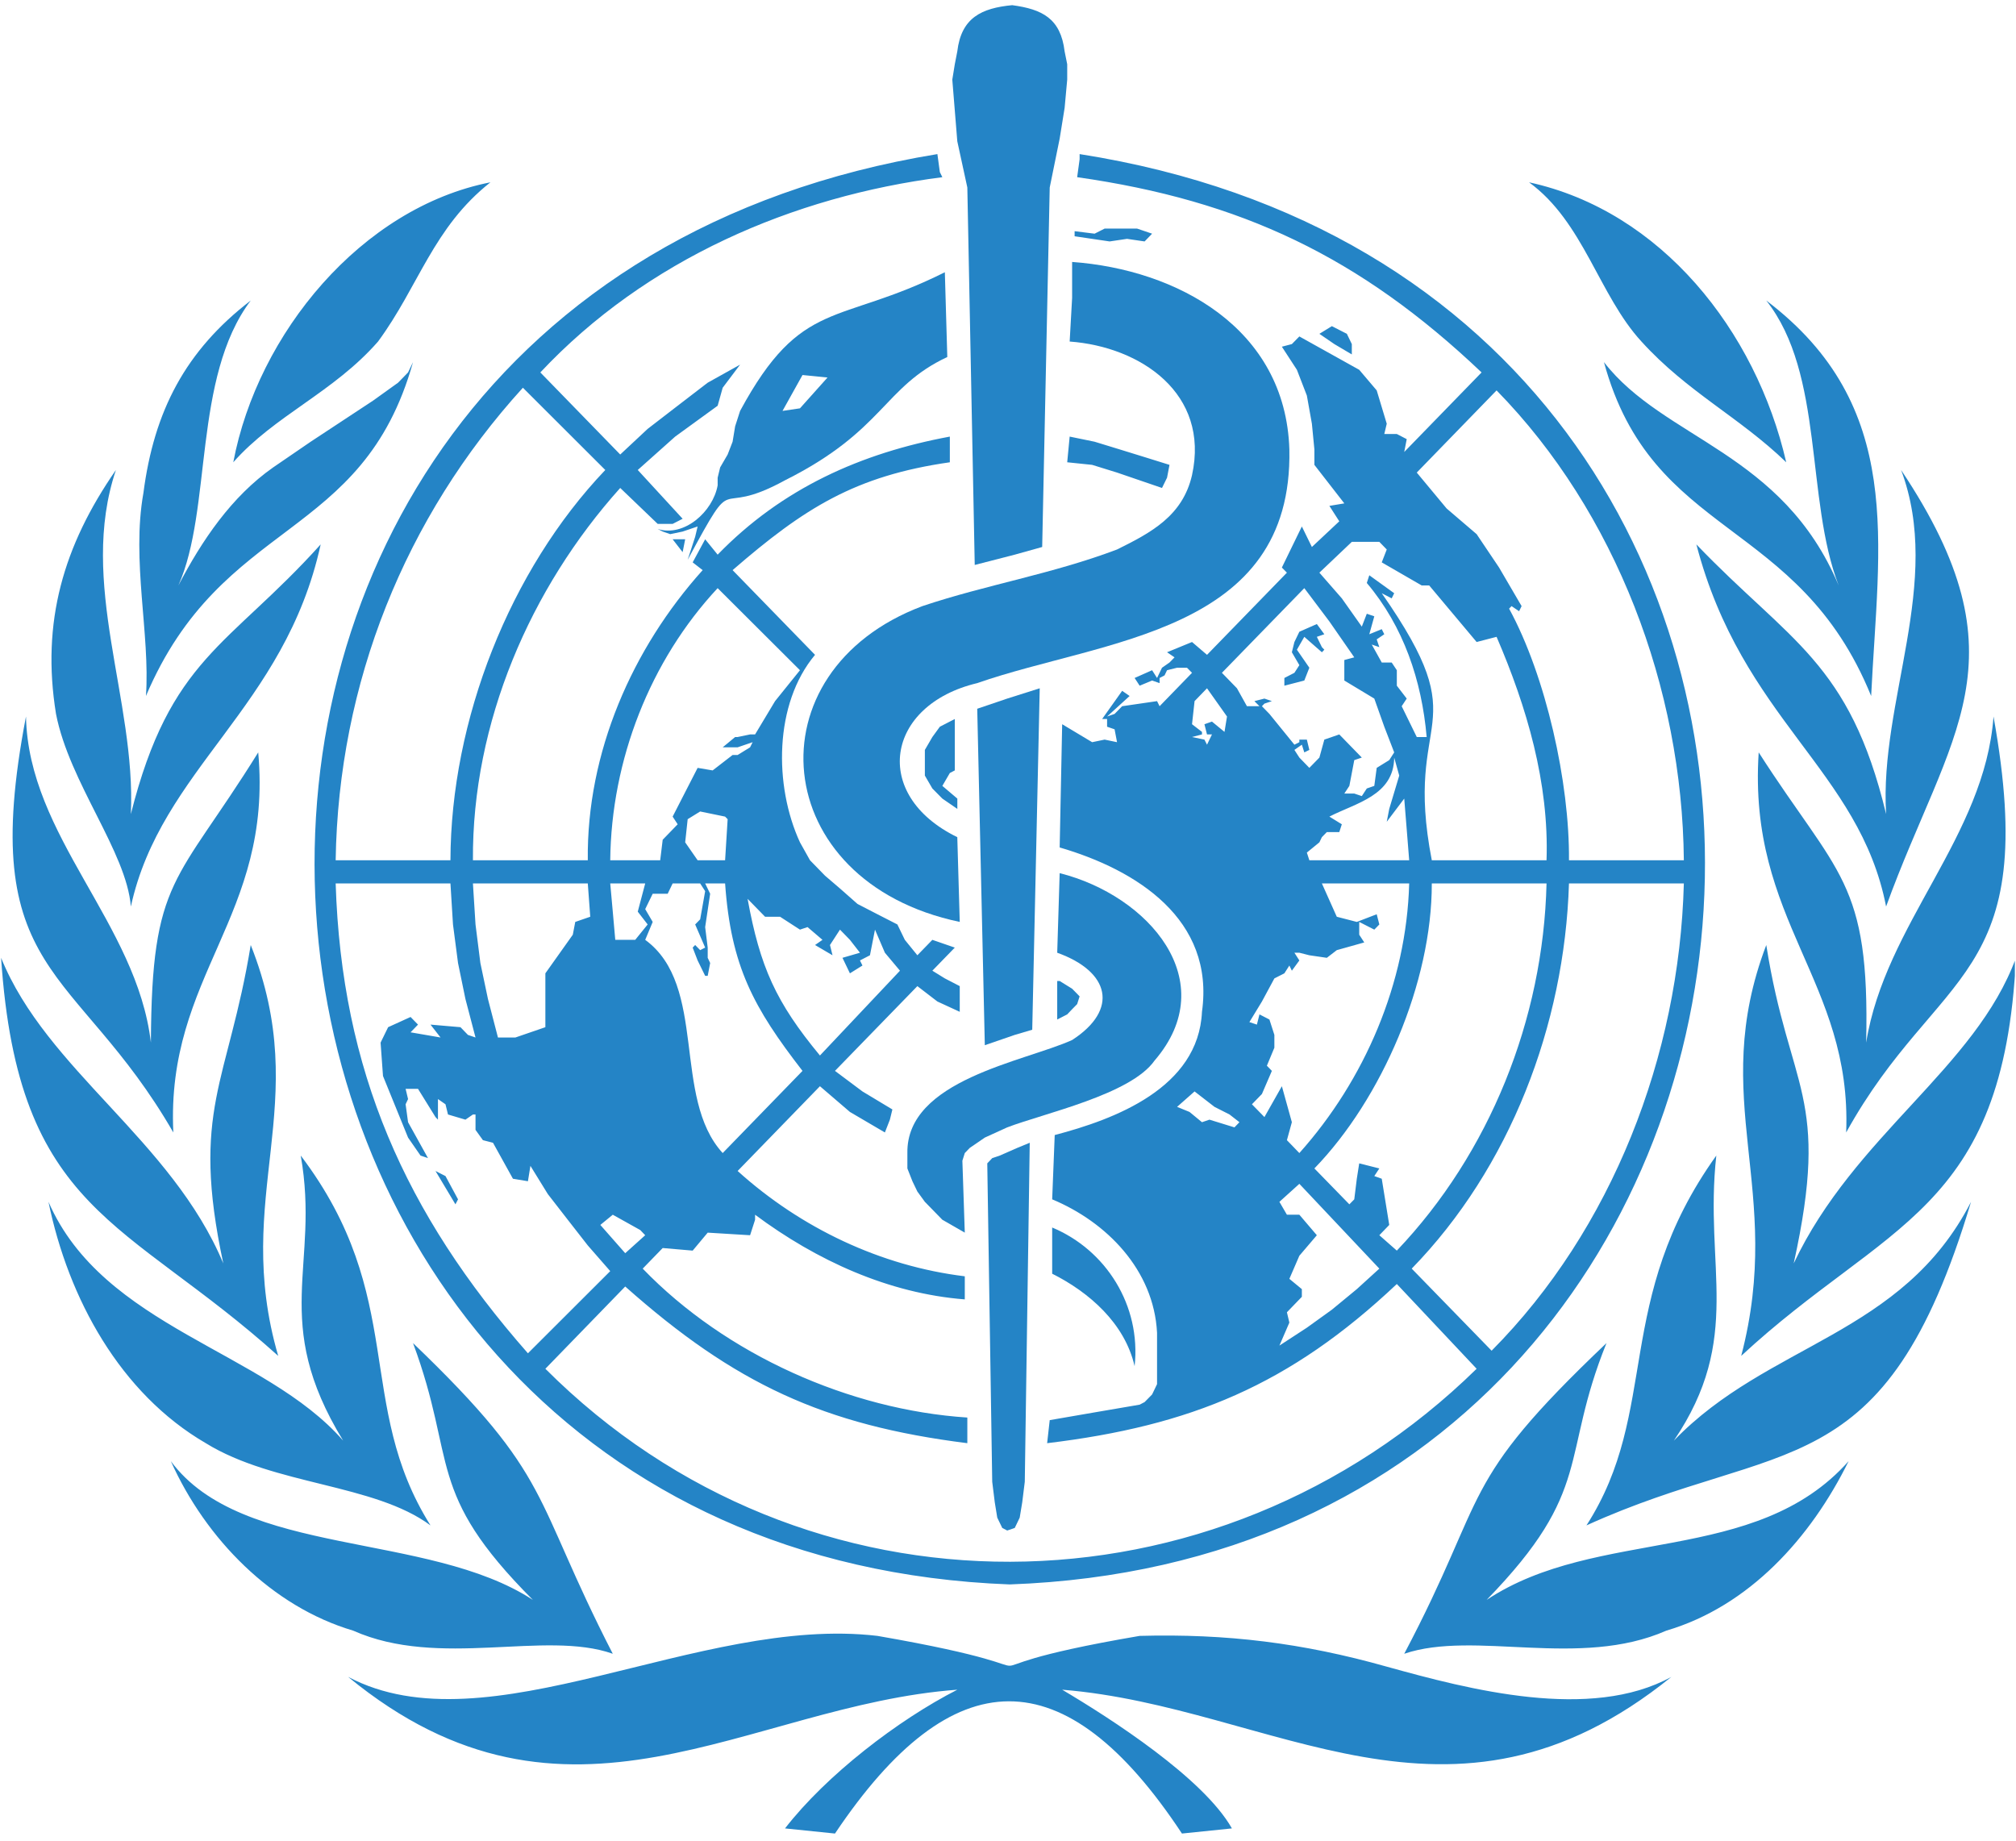 <svg width="46" height="42" viewBox="0 0 46 42" fill="none" xmlns="http://www.w3.org/2000/svg">
<g clip-path="url(#clip0_2_12349)">
<path d="M21.103 17.403V17.697L21.274 17.991L21.502 18.222L21.844 18.457V18.222L21.502 17.932L21.673 17.638L21.786 17.579V16.406L21.445 16.582L21.274 16.817L21.103 17.111V17.403ZM10.392 27.48L10.451 27.366L10.165 26.835L9.937 26.719L10.392 27.48ZM29.306 15.47V15.646L29.761 15.528L29.876 15.236L29.592 14.825L29.761 14.531L30.162 14.883L30.218 14.825L30.162 14.766L30.047 14.531L30.218 14.472L30.047 14.239L29.648 14.415L29.535 14.649L29.477 14.883L29.648 15.177L29.535 15.352L29.306 15.47ZM30.845 7.851L30.732 7.617L30.39 7.442L30.105 7.617L30.446 7.851L30.845 8.087L30.845 7.851ZM11.931 8.847L13.811 10.724C11.63 13.013 10.286 16.436 10.278 19.629H7.659C7.721 15.59 9.239 11.806 11.931 8.847ZM10.85 23.673L10.677 23.614L10.507 23.438L9.823 23.379L10.052 23.673L9.368 23.555L9.538 23.379L9.368 23.205L8.856 23.438L8.684 23.79L8.739 24.552L9.311 25.957L9.595 26.367L9.766 26.426L9.311 25.606L9.255 25.197L9.311 25.078L9.255 24.845H9.538L9.937 25.489L9.993 25.548V25.078L10.165 25.197L10.222 25.43L10.62 25.548L10.791 25.43H10.85V25.781L11.019 26.016L11.249 26.075L11.704 26.896L12.046 26.953L12.103 26.602L12.5 27.246L12.955 27.832L13.412 28.418L13.924 29.004L12.046 30.879C9.239 27.687 7.794 24.422 7.659 20.158H10.278L10.336 21.094L10.451 21.974L10.62 22.795L10.85 23.673ZM13.412 20.158L13.468 20.918L13.126 21.036L13.07 21.328L12.444 22.209V23.438L11.761 23.673H11.362L11.134 22.795L10.961 21.974L10.85 21.094L10.791 20.158H13.412ZM13.982 27.717L14.609 28.067L14.722 28.185L14.266 28.595L13.698 27.95L13.982 27.717ZM16.375 13.42L18.253 15.293L17.685 15.998L17.229 16.758H17.115L16.831 16.817H16.774L16.49 17.052H16.831L17.173 16.935L17.115 17.052L16.831 17.227H16.716L16.261 17.579L15.918 17.521L15.348 18.633L15.463 18.808L15.121 19.161L15.064 19.629H13.924C13.948 17.339 14.834 15.072 16.375 13.42ZM18.253 21.212L18.426 21.154L18.767 21.445L18.597 21.563L18.996 21.797L18.938 21.563L19.166 21.212L19.393 21.445L19.622 21.739L19.223 21.855L19.393 22.209L19.679 22.031L19.622 21.915L19.85 21.797L19.965 21.212L20.191 21.739L20.535 22.149L18.709 24.084C17.703 22.869 17.342 22.061 17.058 20.509L17.457 20.918H17.799L18.253 21.212ZM15.634 19.22L15.691 18.692L15.976 18.516L16.545 18.633L16.603 18.692L16.545 19.629H15.918L15.634 19.22ZM14.778 21.094L14.494 21.445H14.039L13.982 20.802L13.924 20.158H14.722L14.552 20.802L14.778 21.094ZM16.49 26.31C15.329 25.042 16.153 22.491 14.722 21.445L14.893 21.036L14.722 20.744L14.893 20.393H15.235L15.348 20.158H15.976L16.09 20.334L15.976 20.977L15.862 21.094L16.09 21.622L15.976 21.68L15.862 21.563L15.805 21.622L15.918 21.915L16.09 22.266H16.148L16.204 21.974L16.148 21.855V21.622L16.09 21.154L16.204 20.393L16.09 20.158H16.545C16.678 22.048 17.194 22.992 18.311 24.435L16.49 26.31ZM32.212 28.947C34.451 26.648 35.7 23.392 35.8 20.158H38.421C38.318 24.092 36.78 28.055 34.035 30.82L32.212 28.947ZM31.473 28.185L31.699 27.95L31.528 26.896L31.358 26.835L31.473 26.661L31.014 26.545L30.959 26.896L30.901 27.366L30.789 27.48L29.991 26.661C31.53 25.074 32.675 22.412 32.67 20.158H35.288C35.214 23.264 33.985 26.316 31.872 28.536L31.473 28.185ZM29.193 30.703L29.42 30.178L29.364 29.943L29.705 29.59V29.415L29.42 29.18L29.648 28.653L30.047 28.185L29.648 27.717H29.364L29.193 27.423L29.648 27.012L31.473 28.947L30.959 29.415L30.39 29.884L29.819 30.295L29.193 30.703ZM28.851 25.489L28.566 25.197L28.794 24.962L29.021 24.435L28.907 24.317L29.078 23.906V23.614L28.965 23.263L28.738 23.146L28.679 23.379L28.508 23.322L28.794 22.852L29.078 22.325L29.306 22.209L29.42 22.031L29.477 22.149L29.648 21.915L29.535 21.739H29.648L29.876 21.797L30.275 21.855L30.502 21.68L31.129 21.504L31.014 21.328V21.036L31.358 21.212L31.473 21.094L31.413 20.861L30.959 21.036L30.502 20.918L30.162 20.158H32.154C32.093 22.43 31.137 24.645 29.648 26.31L29.364 26.016L29.477 25.606L29.249 24.785L28.851 25.489ZM27.881 15.352L29.761 13.42L30.333 14.18L30.901 14.999L30.674 15.06V15.528L31.358 15.94L31.586 16.582L31.812 17.168L31.699 17.344L31.413 17.521L31.358 17.932L31.187 17.991L31.073 18.165L30.901 18.107H30.674L30.789 17.932L30.901 17.344L31.073 17.286L30.559 16.758L30.218 16.876L30.105 17.286L29.876 17.521L29.648 17.286L29.535 17.111L29.705 16.992L29.761 17.168L29.876 17.111L29.819 16.876H29.648V16.935L29.535 16.992L28.965 16.29L28.794 16.114L28.851 16.055L29.021 15.998L28.851 15.94L28.622 15.998L28.738 16.114H28.452L28.224 15.705L27.881 15.352ZM28.167 25.724L27.597 25.548L27.426 25.606L27.142 25.372L26.858 25.256L27.257 24.904L27.712 25.256L28.055 25.43L28.281 25.606L28.167 25.724ZM27.199 16.817L27.426 16.758V16.7L27.199 16.525L27.257 15.998L27.541 15.705L27.997 16.349L27.94 16.7L27.654 16.465L27.482 16.525L27.541 16.758H27.654L27.541 16.992L27.482 16.876L27.199 16.817ZM30.333 18.633C30.935 18.322 31.803 18.155 31.812 17.286L31.927 17.697L31.699 18.457L31.642 18.751L32.041 18.222L32.098 18.927L32.154 19.629H29.876L29.819 19.454L30.105 19.22L30.162 19.102L30.275 18.986H30.559L30.617 18.808L30.333 18.633ZM30.845 12.364H31.473L31.642 12.538L31.528 12.832L32.44 13.359H32.611L33.693 14.649L34.148 14.531C34.838 16.132 35.348 17.863 35.288 19.629H32.67C32.004 16.203 33.752 16.72 31.528 13.536L31.755 13.653L31.812 13.536L31.244 13.126L31.187 13.302C32.026 14.295 32.44 15.525 32.553 16.817H32.327L31.983 16.114L32.098 15.94L31.872 15.646V15.293L31.755 15.117H31.528L31.3 14.707L31.473 14.766L31.413 14.589L31.586 14.472L31.528 14.356L31.244 14.472L31.358 14.063L31.187 14.004L31.073 14.298L30.617 13.653L30.105 13.067L30.845 12.364ZM34.148 8.908C36.871 11.689 38.386 15.702 38.421 19.629H35.8C35.816 17.861 35.275 15.431 34.434 13.888L34.49 13.83L34.662 13.947L34.719 13.83L34.205 12.95L33.693 12.188L33.008 11.602L32.327 10.783L34.148 8.908ZM23.039 36.153C42.825 35.444 44.941 6.701 24.634 3.516V3.634L24.578 4.043C28.317 4.575 31.03 5.861 33.806 8.498L32.041 10.313L32.098 10.02L31.872 9.903H31.586L31.642 9.668L31.413 8.908L31.014 8.438L29.648 7.677L29.477 7.851L29.249 7.911L29.592 8.438L29.819 9.025L29.934 9.668L29.991 10.254V10.607L30.674 11.486L30.333 11.543L30.559 11.895L29.934 12.481L29.705 12.013L29.477 12.481L29.249 12.95L29.364 13.067L27.541 14.942L27.199 14.649L26.629 14.883L26.8 14.999L26.685 15.117L26.514 15.236L26.401 15.47L26.288 15.293L25.889 15.47L26.004 15.646L26.288 15.528L26.459 15.587V15.47L26.572 15.411L26.629 15.293L26.858 15.236H27.084L27.199 15.352L26.459 16.114L26.401 15.998L25.605 16.114L25.432 16.29L25.261 16.349L25.775 15.881L25.605 15.763L25.148 16.406H25.261V16.582L25.432 16.641L25.488 16.935L25.205 16.876L24.92 16.935L24.236 16.525L24.179 19.337C25.933 19.848 27.721 20.976 27.426 23.087C27.346 24.827 25.432 25.541 24.066 25.899L24.008 27.366C25.245 27.881 26.328 28.973 26.401 30.411V31.583L26.288 31.818L26.117 31.992L26.004 32.051L24.976 32.227L23.952 32.404L23.893 32.93C27.166 32.536 29.428 31.605 31.872 29.298L33.693 31.232C27.744 37.061 18.354 37.146 12.444 31.232L14.266 29.355C16.764 31.574 18.796 32.519 22.072 32.93V32.345C19.392 32.17 16.561 30.913 14.665 28.947L15.121 28.477L15.805 28.536L16.148 28.126L17.115 28.185L17.229 27.832V27.717C18.632 28.761 20.274 29.513 22.014 29.649V29.122C20.1 28.889 18.276 28.024 16.831 26.719L18.709 24.785L19.393 25.372L20.191 25.84L20.305 25.548L20.362 25.315L19.679 24.904L19.052 24.435L20.932 22.501L21.389 22.852L21.899 23.087V22.501L21.559 22.325L21.274 22.149L21.786 21.622L21.274 21.445L20.932 21.797L20.646 21.445L20.476 21.094L20.021 20.861L19.566 20.626L19.166 20.273L18.825 19.981L18.482 19.629L18.253 19.22C17.658 17.93 17.661 16.058 18.597 14.942L16.716 13.009C18.349 11.594 19.511 10.858 21.673 10.548V9.962C19.647 10.338 17.845 11.141 16.375 12.656L16.09 12.305L15.805 12.832L16.033 13.009C14.427 14.796 13.383 17.171 13.412 19.629H10.791C10.77 16.49 12.1 13.42 14.152 11.134L15.007 11.954H15.348L15.576 11.837L14.552 10.724L15.406 9.962L16.375 9.258L16.49 8.847L16.887 8.32L16.148 8.732L15.463 9.258L14.778 9.786L14.152 10.371L12.329 8.498C14.742 5.925 18.091 4.48 21.502 4.043L21.445 3.927L21.389 3.516C1.127 6.831 3.294 35.406 23.039 36.153ZM15.576 12.599L15.634 12.305H15.348L15.576 12.599ZM24.634 22.735L24.578 22.677L24.463 22.56L24.179 22.384H24.123V23.263L24.351 23.146L24.463 23.028L24.578 22.911L24.634 22.735ZM26.117 5.509L26.288 5.332L25.946 5.216H25.205L24.976 5.332L24.52 5.275V5.391L25.319 5.509L25.716 5.45L26.117 5.509ZM26.685 10.607L26.117 10.43L25.547 10.254L24.976 10.079L24.407 9.962L24.351 10.548L24.92 10.607L25.488 10.783L26.514 11.134L26.629 10.9L26.685 10.607ZM36.598 8.263C37.701 12.31 41.03 11.79 42.695 15.881C42.864 12.386 43.483 9.269 40.302 6.857C41.63 8.539 41.191 11.387 41.954 13.359C40.67 10.307 37.971 10.034 36.598 8.263ZM8.626 7.793C9.558 6.527 9.881 5.194 11.19 4.16C8.253 4.738 5.88 7.603 5.323 10.548C6.267 9.478 7.611 8.954 8.626 7.793ZM40.129 17.168C39.876 21.021 42.26 22.383 42.125 25.84C44.213 22.064 46.577 22.414 45.487 16.349C45.287 19.094 43.014 21.081 42.581 23.79C42.667 20.092 41.935 19.984 40.129 17.168ZM45.999 21.855C45.078 24.371 42.307 25.908 40.928 28.828C41.777 24.98 40.828 24.898 40.302 21.563C38.956 25.103 40.726 27.132 39.73 30.938C43.027 27.878 45.718 27.674 45.999 21.855ZM43.036 18.575C42.201 15.101 40.835 14.643 38.707 12.422C39.748 16.416 42.428 17.564 43.036 20.685C44.475 16.716 46.283 15.073 43.378 10.724C44.34 13.28 42.88 15.998 43.036 18.575ZM7.317 12.422C5.205 14.766 3.885 15.009 2.986 18.575C3.106 15.963 1.778 13.303 2.645 10.724C1.449 12.448 0.937 14.191 1.278 16.29C1.583 17.859 2.887 19.437 2.986 20.685C3.673 17.541 6.498 16.158 7.317 12.422ZM5.892 17.168C4.019 20.181 3.46 20.015 3.443 23.79C3.124 21.064 0.648 19.092 0.593 16.349C-0.551 22.307 1.73 21.982 3.955 25.84C3.783 22.245 6.23 20.923 5.892 17.168ZM31.642 38.029C29.72 37.487 27.989 37.274 26.004 37.327C20.771 38.221 25.327 38.248 20.021 37.327C15.939 36.846 11.132 39.949 7.943 38.262C12.955 42.38 17.048 38.908 21.844 38.555C20.493 39.244 18.854 40.504 17.912 41.72L19.052 41.837C21.738 37.832 24.299 37.796 26.969 41.837L28.109 41.72C27.458 40.571 25.352 39.216 24.236 38.555C29.059 38.942 33.08 42.354 38.137 38.262C36.292 39.279 33.519 38.55 31.642 38.029ZM38.193 32.872C39.783 30.526 38.879 28.92 39.162 26.367C36.799 29.669 37.883 32.189 36.199 34.806C40.642 32.785 43.004 33.999 44.974 27.423C43.402 30.485 40.346 30.638 38.193 32.872ZM33.921 36.506C36.375 33.984 35.593 33.279 36.656 30.646C33.227 33.905 34.004 34.015 32.041 37.735C33.645 37.19 36.036 38.082 38.022 37.207C39.912 36.65 41.317 35.092 42.181 33.34C40.053 35.736 36.447 34.828 33.921 36.506ZM13.982 37.735C12.117 34.107 12.649 33.739 9.424 30.646C10.435 33.367 9.689 34.03 12.159 36.506C9.756 34.938 5.523 35.54 3.898 33.34C4.696 35.117 6.204 36.658 8.058 37.207C10.023 38.082 12.432 37.187 13.982 37.735ZM6.348 30.938C5.282 27.282 7.169 25.202 5.721 21.563C5.204 24.719 4.343 25.32 5.095 28.828C3.914 26.009 1.063 24.417 0.025 21.855C0.413 27.684 2.868 27.806 6.348 30.938ZM6.862 26.367C7.309 28.891 6.153 30.131 7.83 32.872C6.038 30.817 2.357 30.293 1.106 27.423C1.559 29.63 2.744 31.795 4.696 32.93C6.259 33.895 8.537 33.852 9.823 34.806C8.085 32.041 9.305 29.595 6.862 26.367ZM3.33 15.881C5.073 11.786 8.272 12.372 9.424 8.263L9.311 8.498L9.083 8.732L8.513 9.141L7.089 10.079L6.233 10.665C5.282 11.331 4.607 12.331 4.07 13.359C4.846 11.62 4.393 8.622 5.721 6.857C4.233 8.002 3.515 9.376 3.272 11.251C2.996 12.793 3.429 14.482 3.33 15.881ZM37.454 7.793C38.503 8.949 39.687 9.515 40.757 10.548C40.064 7.539 37.895 4.813 34.889 4.16C36.134 5.066 36.482 6.736 37.454 7.793Z" fill="#2484C6"/>
<path d="M24.008 29.063C24.854 29.487 25.665 30.196 25.889 31.173C26.04 29.789 25.236 28.521 24.008 28.009V29.063Z" fill="#2484C6"/>
<path d="M29.42 10.254C29.333 7.483 26.851 6.15 24.463 5.977V6.797L24.407 7.793C26.023 7.911 27.608 8.977 27.199 10.841C26.985 11.775 26.261 12.155 25.488 12.538C24.003 13.1 22.504 13.341 21.047 13.83C17.101 15.314 17.517 20.12 21.899 21.036L21.843 19.102C19.866 18.139 20.209 16.084 22.298 15.587C25.173 14.582 29.507 14.464 29.42 10.254Z" fill="#2484C6"/>
<path d="M20.704 26.31V26.661L20.819 26.953L20.932 27.188L21.103 27.423L21.502 27.832L22.014 28.126L21.959 26.485L22.014 26.31L22.128 26.192L22.299 26.075L22.471 25.957L22.982 25.724C23.829 25.4 25.802 24.975 26.344 24.2C27.906 22.387 26.206 20.432 24.179 19.923L24.123 21.739C25.322 22.168 25.538 23.035 24.463 23.731C23.366 24.226 20.678 24.639 20.704 26.31Z" fill="#2484C6"/>
<path d="M18.253 9.317L17.855 9.376L18.311 8.557L18.882 8.614L18.253 9.317ZM21.559 6.212C19.116 7.434 18.292 6.78 16.887 9.376L16.774 9.727L16.716 10.079L16.603 10.371L16.432 10.665L16.375 10.9V11.075C16.266 11.676 15.61 12.261 15.007 12.07L15.122 12.129L15.292 12.188L15.576 12.129L15.918 12.013L15.862 12.248L15.691 12.773C16.863 10.602 16.233 11.88 17.912 10.959C20.183 9.821 20.148 8.834 21.615 8.146L21.559 6.212Z" fill="#2484C6"/>
<path d="M23.212 26.192L22.813 26.367L22.64 26.426L22.527 26.545L22.64 33.81L22.698 34.278L22.755 34.629L22.869 34.864L22.982 34.923L23.154 34.864L23.267 34.629L23.325 34.278L23.383 33.81L23.496 26.075L23.212 26.192Z" fill="#2484C6"/>
<path d="M22.471 23.849L23.154 23.614L23.553 23.496L23.724 15.705L22.982 15.94L22.298 16.172L22.471 23.849Z" fill="#2484C6"/>
<path d="M23.095 0.118C22.399 0.185 21.934 0.402 21.843 1.173L21.786 1.466L21.729 1.817L21.786 2.52L21.843 3.224L22.072 4.278L22.241 12.891L23.154 12.656L23.78 12.481L23.952 4.278L24.179 3.163L24.292 2.462L24.351 1.817V1.466L24.292 1.173C24.201 0.418 23.778 0.21 23.095 0.118Z" fill="#2484C6"/>
</g>
<defs>
<clipPath id="clip0_2_12349">
<rect width="45.974" height="41.9" fill="white"/>
</clipPath>
</defs>
</svg>
